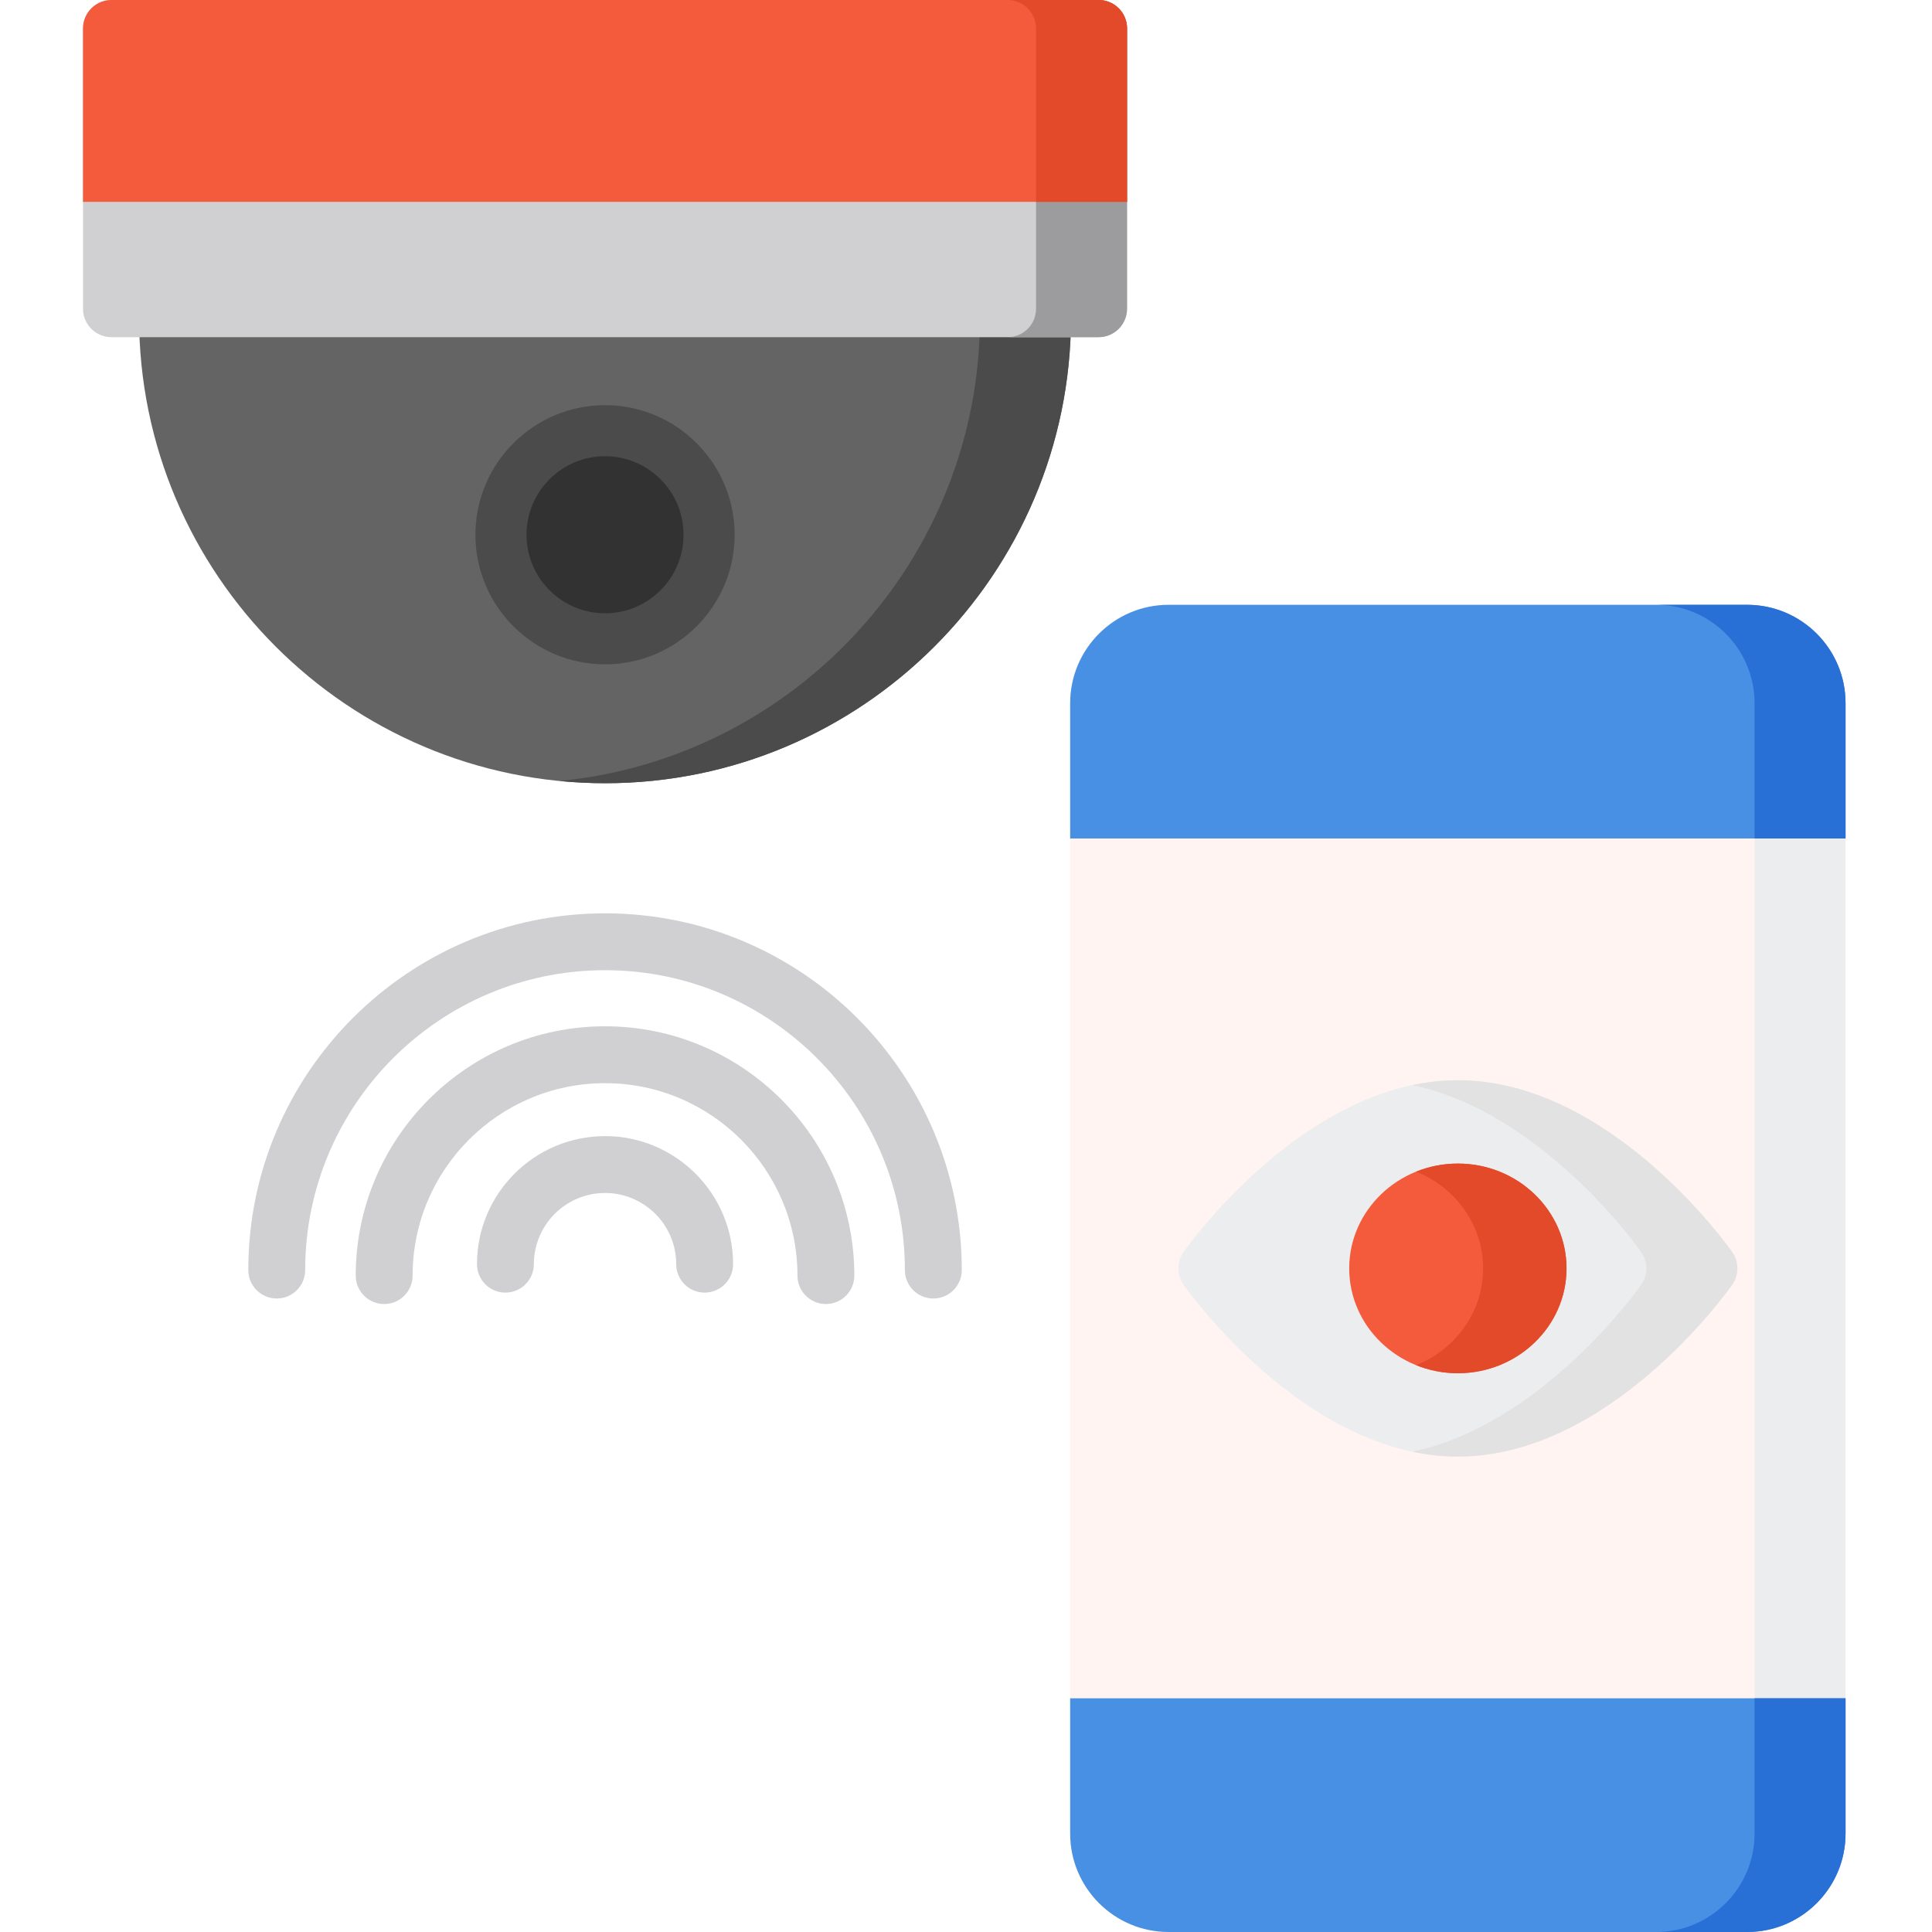 <svg height="512pt" viewBox="-22 0 512 512" width="512pt" xmlns="http://www.w3.org/2000/svg"><path d="m261.789 81.328c-.094-4.094-3.438-7.367-7.535-7.367h-231.828c-4.098 0-7.441 3.273-7.535 7.367-.02.918-.035 1.832-.035 2.754 0 68.086 55.395 123.48 123.484 123.48s123.484-55.395 123.484-123.48c0-.922-.016-1.836-.035-2.754zm0 0" fill="#646464"/><path d="m261.789 81.328c-.094-4.094-3.438-7.367-7.535-7.367h-24.113c4.094 0 7.441 3.273 7.531 7.367.023.918.035 1.832.035 2.754 0 64.02-48.973 116.812-111.426 122.891 3.969.387 7.992.59 12.059.59 68.09 0 123.484-55.395 123.484-123.48 0-.922-.016-1.836-.035-2.754zm0 0" fill="#4b4b4b"/><path d="m269.145 0h-261.609c-4.16 0-7.535 3.375-7.535 7.535v74.285c0 4.16 3.375 7.535 7.535 7.535h261.609c4.16 0 7.535-3.375 7.535-7.535v-74.285c0-4.16-3.375-7.535-7.535-7.535zm0 0" fill="#d0cfd1"/><path d="m269.145 0h-24.117c4.164 0 7.535 3.375 7.535 7.535v74.285c0 4.16-3.371 7.535-7.535 7.535h24.117c4.16 0 7.535-3.375 7.535-7.535v-74.285c0-4.16-3.375-7.535-7.535-7.535zm0 0" fill="#9c9b9d"/><path d="m276.68 53.496v-45.961c0-4.16-3.375-7.535-7.535-7.535h-261.609c-4.16 0-7.535 3.375-7.535 7.535v45.961zm0 0" fill="#f45a3c"/><path d="m269.145 0h-24.117c4.164 0 7.535 3.375 7.535 7.535v45.961h24.117v-45.961c0-4.16-3.375-7.535-7.535-7.535zm0 0" fill="#e24a2a"/><path d="m138.34 107.375c-18.938 0-34.344 15.406-34.344 34.344 0 18.934 15.41 34.34 34.344 34.34 18.938 0 34.344-15.406 34.344-34.34 0-18.938-15.406-34.344-34.344-34.344zm0 0" fill="#4b4b4b"/><path d="m138.34 120.906c-11.473 0-20.809 9.336-20.809 20.812 0 11.473 9.336 20.809 20.809 20.809s20.809-9.336 20.809-20.809c0-11.477-9.336-20.812-20.809-20.812zm0 0" fill="#323232"/><path d="m441.023 160.285h-153.348c-14.375 0-26.07 11.691-26.07 26.066v299.582c0 14.375 11.695 26.066 26.07 26.066h153.348c14.375 0 26.066-11.695 26.066-26.066v-299.582c0-14.375-11.691-26.066-26.066-26.066zm0 0" fill="#fff4f1"/><path d="m441.023 160.285h-24.117c14.375 0 26.07 11.691 26.07 26.066v299.582c0 14.375-11.695 26.066-26.07 26.066h24.117c14.375 0 26.066-11.695 26.066-26.066v-299.582c0-14.375-11.691-26.066-26.066-26.066zm0 0" fill="#ecedef"/><path d="m467.09 222.211v-35.859c0-14.375-11.691-26.07-26.066-26.07h-153.348c-14.375 0-26.07 11.695-26.07 26.07v35.859zm0 0" fill="#4890e3"/><path d="m441.023 160.285h-24.117c14.375 0 26.07 11.691 26.07 26.066v35.859h24.113v-35.859c0-14.375-11.691-26.066-26.066-26.066zm0 0" fill="#2970d6"/><path d="m261.605 450.074v35.859c0 14.371 11.695 26.066 26.07 26.066h153.348c14.375 0 26.066-11.695 26.066-26.066v-35.859zm0 0" fill="#4890e3"/><path d="m442.977 485.934c0 14.371-11.695 26.066-26.07 26.066h24.117c.449 0 .895-.012 1.34-.035 13.754-.699 24.727-12.109 24.727-26.035v-35.859h-24.113zm0 0" fill="#2970d6"/><g fill="#d0cfd1"><path d="m196.871 345.582c-4.16 0-7.535-3.375-7.535-7.539 0-28.117-22.879-50.992-50.996-50.992-28.117 0-50.996 22.875-50.996 50.992 0 4.164-3.371 7.539-7.535 7.539-4.16 0-7.535-3.375-7.535-7.539 0-36.43 29.637-66.066 66.066-66.066 36.43 0 66.066 29.637 66.066 66.066 0 4.164-3.371 7.539-7.535 7.539zm0 0"/><path d="m225.34 344.117c-4.16 0-7.535-3.375-7.535-7.539 0-43.816-35.648-79.465-79.465-79.465s-79.465 35.648-79.465 79.465c0 4.164-3.375 7.539-7.535 7.539-4.164 0-7.539-3.375-7.539-7.539 0-52.129 42.41-94.535 94.539-94.535s94.539 42.41 94.539 94.535c0 4.164-3.375 7.539-7.539 7.539zm0 0"/><path d="m164.738 342.555c-4.16 0-7.535-3.375-7.535-7.539 0-10.402-8.461-18.863-18.863-18.863-10.398 0-18.863 8.461-18.863 18.863 0 4.164-3.375 7.539-7.535 7.539-4.164 0-7.535-3.375-7.535-7.539 0-18.711 15.223-33.934 33.934-33.934 18.711 0 33.938 15.223 33.938 33.934 0 4.164-3.375 7.539-7.539 7.539zm0 0"/></g><path d="m364.348 386.008c-40.191 0-71.387-43.672-72.695-45.531-1.828-2.602-1.828-6.07 0-8.672 1.309-1.859 32.504-45.531 72.695-45.531 40.195 0 71.391 43.672 72.699 45.531 1.828 2.602 1.828 6.07 0 8.672-1.309 1.859-32.504 45.531-72.699 45.531zm0 0" fill="#ecedef"/><path d="m437.047 331.805c-1.309-1.859-32.504-45.531-72.699-45.531-4.121 0-8.145.465-12.055 1.293 34.219 7.23 59.461 42.57 60.637 44.238 1.832 2.602 1.832 6.07 0 8.672-1.176 1.672-26.418 37.008-60.637 44.238 3.91.828 7.934 1.293 12.055 1.293 40.195 0 71.391-43.672 72.699-45.531 1.828-2.602 1.828-6.07 0-8.672zm0 0" fill="#e3e2e3"/><path d="m364.348 308.359c-15.875 0-28.793 12.465-28.793 27.781 0 15.32 12.918 27.781 28.793 27.781 15.879 0 28.797-12.465 28.797-27.781s-12.918-27.781-28.797-27.781zm0 0" fill="#f45a3c"/><path d="m364.348 308.359c-3.914 0-7.645.762-11.051 2.133 10.406 4.188 17.742 14.109 17.742 25.648 0 11.543-7.332 21.461-17.742 25.648 3.406 1.371 7.137 2.133 11.051 2.133 15.879 0 28.797-12.465 28.797-27.781s-12.918-27.781-28.797-27.781zm0 0" fill="#e24a2a"/></svg>